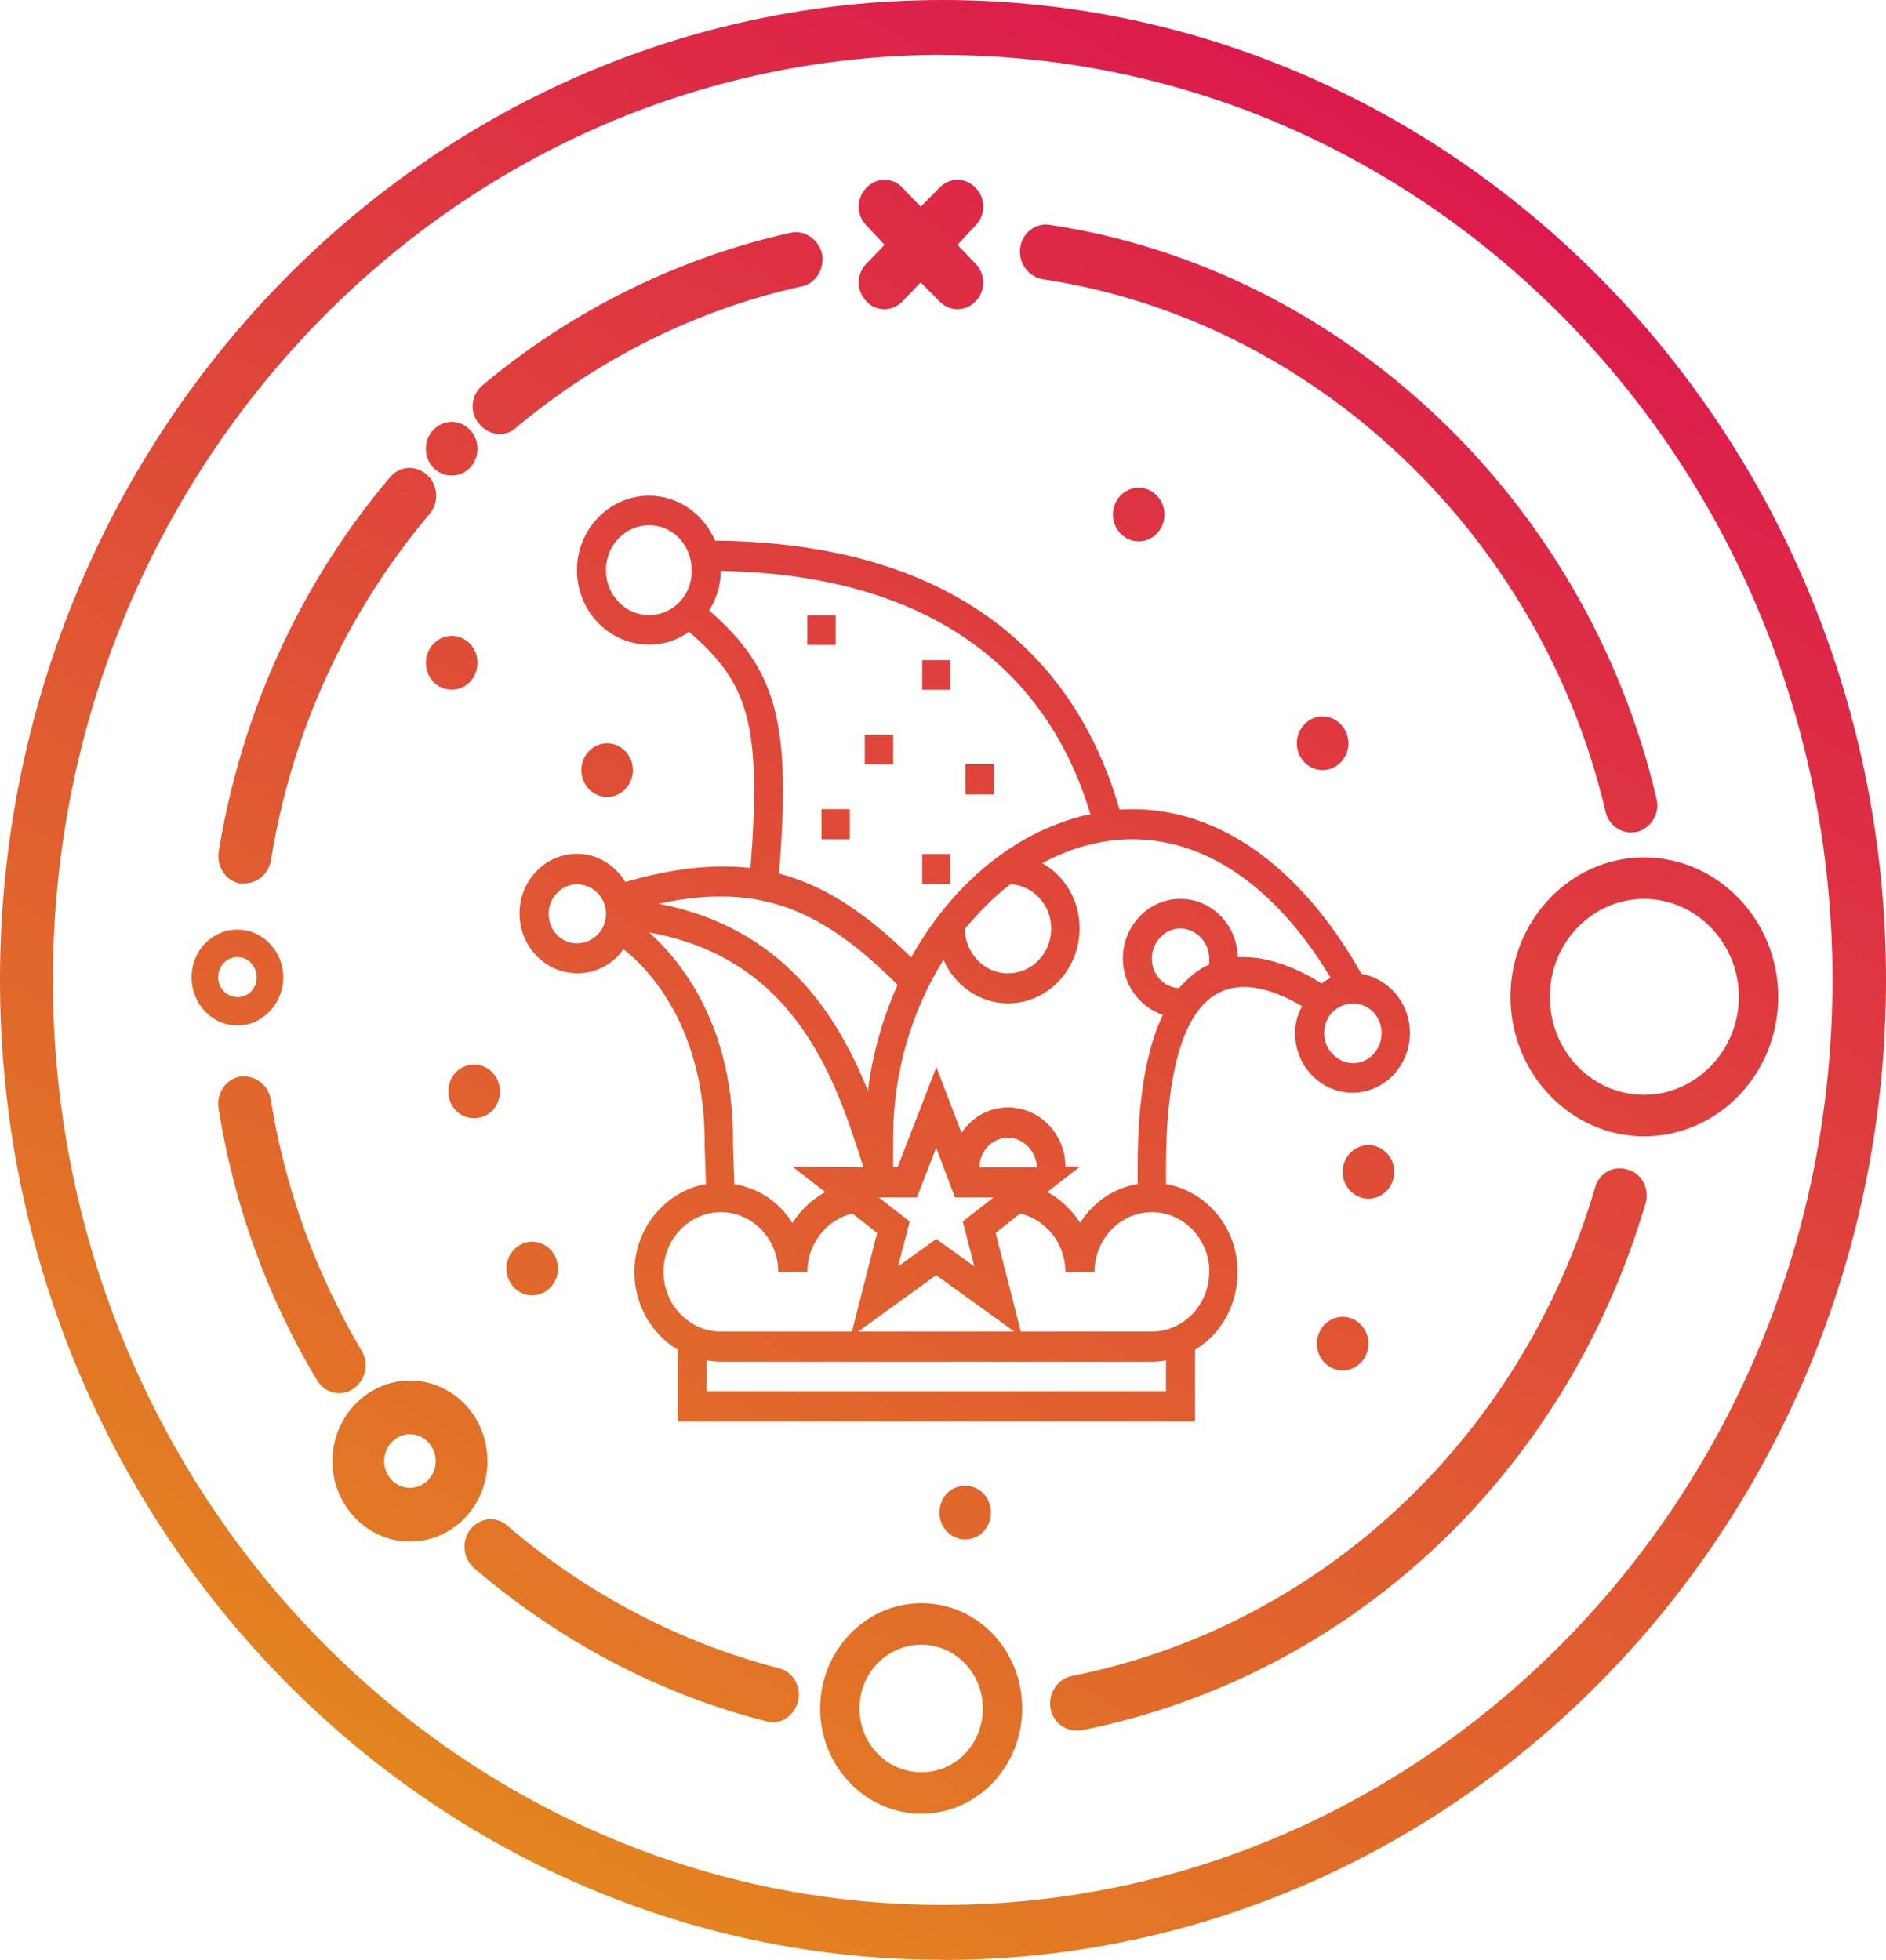 <?xml version="1.0" encoding="UTF-8"?>
<svg id="Capa_2" data-name="Capa 2" xmlns="http://www.w3.org/2000/svg" xmlns:xlink="http://www.w3.org/1999/xlink" viewBox="0 0 125.1 130">
  <defs>
    <style>
      .cls-1 {
        fill: url(#Degradado_sin_nombre_107);
        fill-rule: evenodd;
      }
    </style>
    <linearGradient id="Degradado_sin_nombre_107" data-name="Degradado sin nombre 107" x1="30.35" y1="120.76" x2="94.74" y2="9.24" gradientUnits="userSpaceOnUse">
      <stop offset="0" stop-color="#e38520"/>
      <stop offset=".11" stop-color="#e27825"/>
      <stop offset="1" stop-color="#dc1a4d"/>
    </linearGradient>
  </defs>
  <g id="Capa_1-2" data-name="Capa 1">
    <path class="cls-1" d="m109.05,75.37c-4.88,0-8.86-4.18-8.86-9.25s3.98-9.25,8.86-9.25,8.9,4.14,8.9,9.25-3.98,9.25-8.9,9.25h0Zm0-15.75c-3.42,0-6.25,2.89-6.25,6.5s2.82,6.5,6.25,6.5,6.29-2.94,6.29-6.5-2.82-6.5-6.29-6.5h0Zm-47.93,60.68c-3.72,0-6.72-3.16-6.72-6.98s3-6.98,6.72-6.98,6.68,3.11,6.68,6.98-3,6.98-6.68,6.98h0Zm0-11.21c-2.27,0-4.11,1.87-4.11,4.23s1.84,4.23,4.11,4.23,4.07-1.87,4.07-4.23-1.84-4.23-4.07-4.23h0ZM15.75,68.02c-1.67,0-3.04-1.42-3.04-3.2s1.37-3.16,3.04-3.16,3.04,1.42,3.04,3.16-1.37,3.2-3.04,3.2h0Zm0-4.54c-.73,0-1.28.62-1.28,1.33,0,.76.6,1.33,1.28,1.33.73,0,1.28-.58,1.28-1.33,0-.71-.56-1.33-1.28-1.33h0Zm55.64,51.3c-.81,0-1.54-.58-1.71-1.47-.17-.98.47-1.96,1.41-2.14,16.48-3.29,29.79-15.7,34.71-32.39.26-.98,1.24-1.51,2.18-1.2.94.27,1.46,1.29,1.16,2.27-5.31,18.02-19.64,31.37-37.41,34.92h-.34Zm-20.16-.53c-.13,0-.3-.04-.43-.09-7.06-1.78-13.74-5.34-19.34-10.14-.77-.67-.86-1.82-.26-2.58.64-.8,1.75-.89,2.48-.22,5.22,4.49,11.43,7.74,17.98,9.43.94.22,1.5,1.2,1.28,2.18-.21.85-.94,1.42-1.71,1.42h0Zm-28.72-21.84c-.6,0-1.16-.31-1.5-.89-3.3-5.52-5.48-11.57-6.51-17.97-.17-1.02.47-1.96,1.41-2.14.98-.13,1.88.53,2.05,1.51.94,5.92,3,11.57,6.03,16.68.51.85.26,2-.6,2.54-.26.18-.6.27-.9.27h0Zm-6.29-33.81h-.3c-.94-.18-1.58-1.11-1.41-2.14,1.5-9.16,5.39-17.75,11.34-24.78.64-.8,1.75-.85,2.48-.18.73.67.81,1.82.17,2.58-5.52,6.54-9.16,14.46-10.53,23-.17.89-.9,1.51-1.75,1.51h0Zm16.91-29.81c-.51,0-1.03-.27-1.37-.71-.64-.76-.51-1.91.26-2.54,5.95-4.98,13.01-8.45,20.41-10.1.94-.22,1.88.44,2.1,1.42.17.98-.43,1.96-1.37,2.14-6.89,1.51-13.44,4.76-18.96,9.39-.3.27-.68.4-1.07.4h0Zm75.07,26.43c-.81,0-1.54-.58-1.71-1.42-4.32-18.37-19.34-32.57-37.32-35.28-.98-.18-1.63-1.07-1.5-2.09.13-.98,1.03-1.69,2.01-1.51,19.39,2.94,35.57,18.24,40.19,38.04.26.98-.34,1.96-1.28,2.22-.13,0-.26.04-.39.04h0Zm-69.93,9.34c1.28,0,2.4-.62,3.08-1.6,1.63,1.25,5.48,5.21,5.39,13.08l.09,2.49c-2.7.49-4.75,2.94-4.75,5.83,0,2.22,1.16,4.14,2.87,5.16v4.76h34.32v-4.76c1.71-1.02,2.82-2.94,2.82-5.16,0-2.94-2.05-5.34-4.75-5.83v-1.07c0-6.45,1.2-10.46,3.51-11.61,1.88-.98,4.24.13,5.52.89-.3.53-.47,1.16-.47,1.78,0,2.18,1.71,3.96,3.81,3.96s3.81-1.78,3.81-3.96c0-1.96-1.37-3.6-3.21-3.92-4.19-7.43-9.93-11.3-16.05-10.9-2.35-8.23-8.99-17.66-26.83-17.84-.77-1.78-2.44-2.98-4.37-2.98-2.65,0-4.79,2.22-4.79,4.94s2.14,4.94,4.79,4.94c.98,0,1.88-.31,2.65-.85,3.85,3.34,4.84,5.96,4.07,15.66-2.4-.27-5.09,0-8.3.93-.68-1.11-1.84-1.87-3.21-1.87-2.1,0-3.81,1.78-3.81,3.96s1.71,3.96,3.81,3.96h0Zm4.79-2.71c9.8,1.74,12.41,9.92,14.17,15.44l.04.13-4.71-.04,2.18,1.69c-.9.49-1.63,1.2-2.18,2.05-.86-1.38-2.23-2.31-3.85-2.58l-.09-2.54c.13-7.92-3.47-12.28-5.56-14.15h0Zm21.91,15.57c0-1.07.86-1.96,1.88-1.96s1.88.89,1.93,1.96h-3.81Zm-1.63,2h2.57l-2.05,1.6.77,2.98-2.53-1.82-2.53,1.82.77-2.98-2.05-1.6h2.53l1.28-3.29,1.24,3.29h0Zm3.94,8.9h-10.36l5.18-3.74,5.18,3.74h0Zm-19.47-7.92c2.1,0,3.81,1.78,3.81,3.96h1.93c0-1.87,1.28-3.47,3-3.87l1.63,1.29-1.67,6.54h-8.69c-2.1,0-3.81-1.78-3.81-3.96s1.71-3.96,3.81-3.96h0Zm29.53,11.88h-30.47v-2.05c.3.04.6.09.94.09h28.59c.34,0,.64-.04.94-.09v2.05h0Zm2.87-7.92c0,2.18-1.71,3.96-3.81,3.96h-8.69l-1.67-6.54,1.63-1.29c1.71.4,3,2,3,3.87h1.93c0-2.18,1.71-3.96,3.81-3.96s3.81,1.78,3.81,3.96h0Zm-.21-20.29c-.64.31-1.24.85-1.8,1.47-.98-.04-1.8-.89-1.8-1.96s.86-2,1.88-2,1.93.89,1.93,2v.4c-.09.04-.13.04-.21.09h0Zm11.64,4.45c0,1.11-.86,2-1.88,2s-1.93-.89-1.93-2,.86-1.96,1.93-1.96,1.88.89,1.88,1.96h0Zm-3.38-3.65c-.21.09-.43.22-.6.36-1.11-.71-3.3-1.87-5.56-1.74-.04-2.14-1.71-3.87-3.81-3.87s-3.81,1.78-3.81,3.96c0,1.74,1.11,3.2,2.65,3.74-1.11,2.31-1.67,5.69-1.67,10.1v1.11c-1.58.27-2.95,1.2-3.81,2.58-.56-.85-1.28-1.56-2.18-2.05l2.18-1.69h-.98c0-2.14-1.71-3.92-3.81-3.92-1.28,0-2.4.67-3.08,1.69l-1.67-4.36-2.57,6.63h-.3v-1.96c0-4.32,1.24-8.41,3.34-11.79.73,1.69,2.4,2.89,4.28,2.89,2.61,0,4.75-2.22,4.75-4.98,0-1.87-.98-3.47-2.48-4.32.94-.49,1.88-.89,2.87-1.16,6.08-1.65,11.94,1.56,16.26,8.76h0Zm-21.23-6.23c1.5.09,2.7,1.38,2.7,2.94,0,1.65-1.28,2.98-2.87,2.98s-2.82-1.33-2.87-2.94c.94-1.11,1.93-2.14,3.04-2.98h0Zm-23.97-17.84c-1.58,0-2.87-1.33-2.87-2.98s1.28-2.98,2.87-2.98,2.82,1.33,2.82,2.98c.04,1.65-1.24,2.98-2.82,2.98h0Zm3.98-.31c.47-.76.77-1.65.77-2.62,12.97.22,21.44,5.83,24.52,16.15-.26.04-.56.09-.81.18-4.58,1.25-8.52,4.72-11.08,9.3-2.82-2.76-5.56-4.72-8.77-5.56.81-9.92-.09-13.48-4.62-17.44h0Zm12.5,24.83c-.98,2.18-1.67,4.58-1.97,7.03-2.05-5.07-5.65-10.81-13.87-12.41,6.93-1.51,11.04.62,15.84,5.38h0Zm-21.27-6.67c1.07,0,1.93.89,1.93,1.96s-.86,1.96-1.93,1.96-1.88-.89-1.88-1.96.86-1.96,1.88-1.96h0Zm17.16-15.88h-1.88v-1.96h1.88v1.96h0Zm7.62,2.98h-1.88v-1.96h1.88v1.96h0Zm-3.81,4.94h-1.88v-1.96h1.88v1.96h0Zm-4.75,2.98h1.88v2h-1.88v-2h0Zm11.43-.98h-1.88v-2h1.88v2h0Zm-2.87,5.96h-1.88v-2h1.88v2h0Zm-35.86,32.92c-2.82,0-5.14,2.4-5.14,5.34s2.31,5.34,5.14,5.34,5.14-2.36,5.14-5.34-2.31-5.34-5.14-5.34h0Zm0,7.12c-.94,0-1.71-.8-1.71-1.78s.77-1.78,1.71-1.78,1.71.8,1.71,1.78-.77,1.78-1.71,1.78h0ZM62.31,19.98c.34.36.77.53,1.2.53s.9-.18,1.2-.53c.68-.67.68-1.82,0-2.49l-1.2-1.25,1.2-1.29c.68-.67.68-1.82,0-2.49-.64-.71-1.75-.71-2.4,0l-1.24,1.25-1.2-1.25c-.64-.71-1.75-.71-2.4,0-.68.67-.68,1.82,0,2.49l1.2,1.29-1.2,1.25c-.68.67-.68,1.82,0,2.49.3.36.77.53,1.2.53s.86-.18,1.2-.53l1.2-1.25,1.24,1.25h0Zm30.17,57.75c0,.98-.77,1.78-1.71,1.78s-1.71-.8-1.71-1.78.77-1.78,1.71-1.78,1.71.8,1.71,1.78h0Zm-1.71,11.39c0,.98-.77,1.78-1.71,1.78s-1.71-.8-1.71-1.78.77-1.78,1.71-1.78,1.71.8,1.71,1.78h0ZM31.67,43.96c0,.98-.73,1.78-1.71,1.78s-1.71-.8-1.71-1.78.77-1.78,1.71-1.78,1.71.76,1.71,1.78h0Zm10.31,7.12c0,.98-.77,1.78-1.71,1.78s-1.71-.8-1.71-1.78.77-1.78,1.71-1.78,1.71.8,1.71,1.78h0Zm-8.82,21.31c0,1.02-.77,1.78-1.71,1.78s-1.71-.76-1.71-1.78.77-1.78,1.71-1.78,1.71.8,1.71,1.78h0Zm32.57,27.94c0,.98-.77,1.78-1.71,1.78s-1.71-.8-1.71-1.78.73-1.78,1.71-1.78,1.71.8,1.71,1.78h0Zm-28.72-16.19c0,.98-.77,1.78-1.71,1.78s-1.71-.8-1.71-1.78.77-1.78,1.71-1.78,1.71.8,1.71,1.78h0Zm40.23-50.01c0,.98-.77,1.78-1.71,1.78s-1.71-.8-1.71-1.78.77-1.78,1.71-1.78,1.71.8,1.71,1.78h0Zm12.2,15.17c0,.98-.77,1.78-1.71,1.78s-1.71-.8-1.71-1.78.77-1.78,1.71-1.78,1.71.8,1.71,1.78h0ZM31.67,29.76c0,.98-.73,1.78-1.71,1.78s-1.71-.8-1.71-1.78.77-1.78,1.71-1.78,1.71.8,1.71,1.78h0Zm30.86,100.23C28.08,130,0,100.86,0,65S28.08,0,62.53,0s62.57,29.14,62.57,65-28.08,65-62.57,65h0Zm0-126.35C30,3.65,3.51,31.19,3.51,65s26.49,61.35,59.02,61.35,59.02-27.49,59.02-61.35S95.1,3.65,62.53,3.65h0Z"/>
  </g>
</svg>